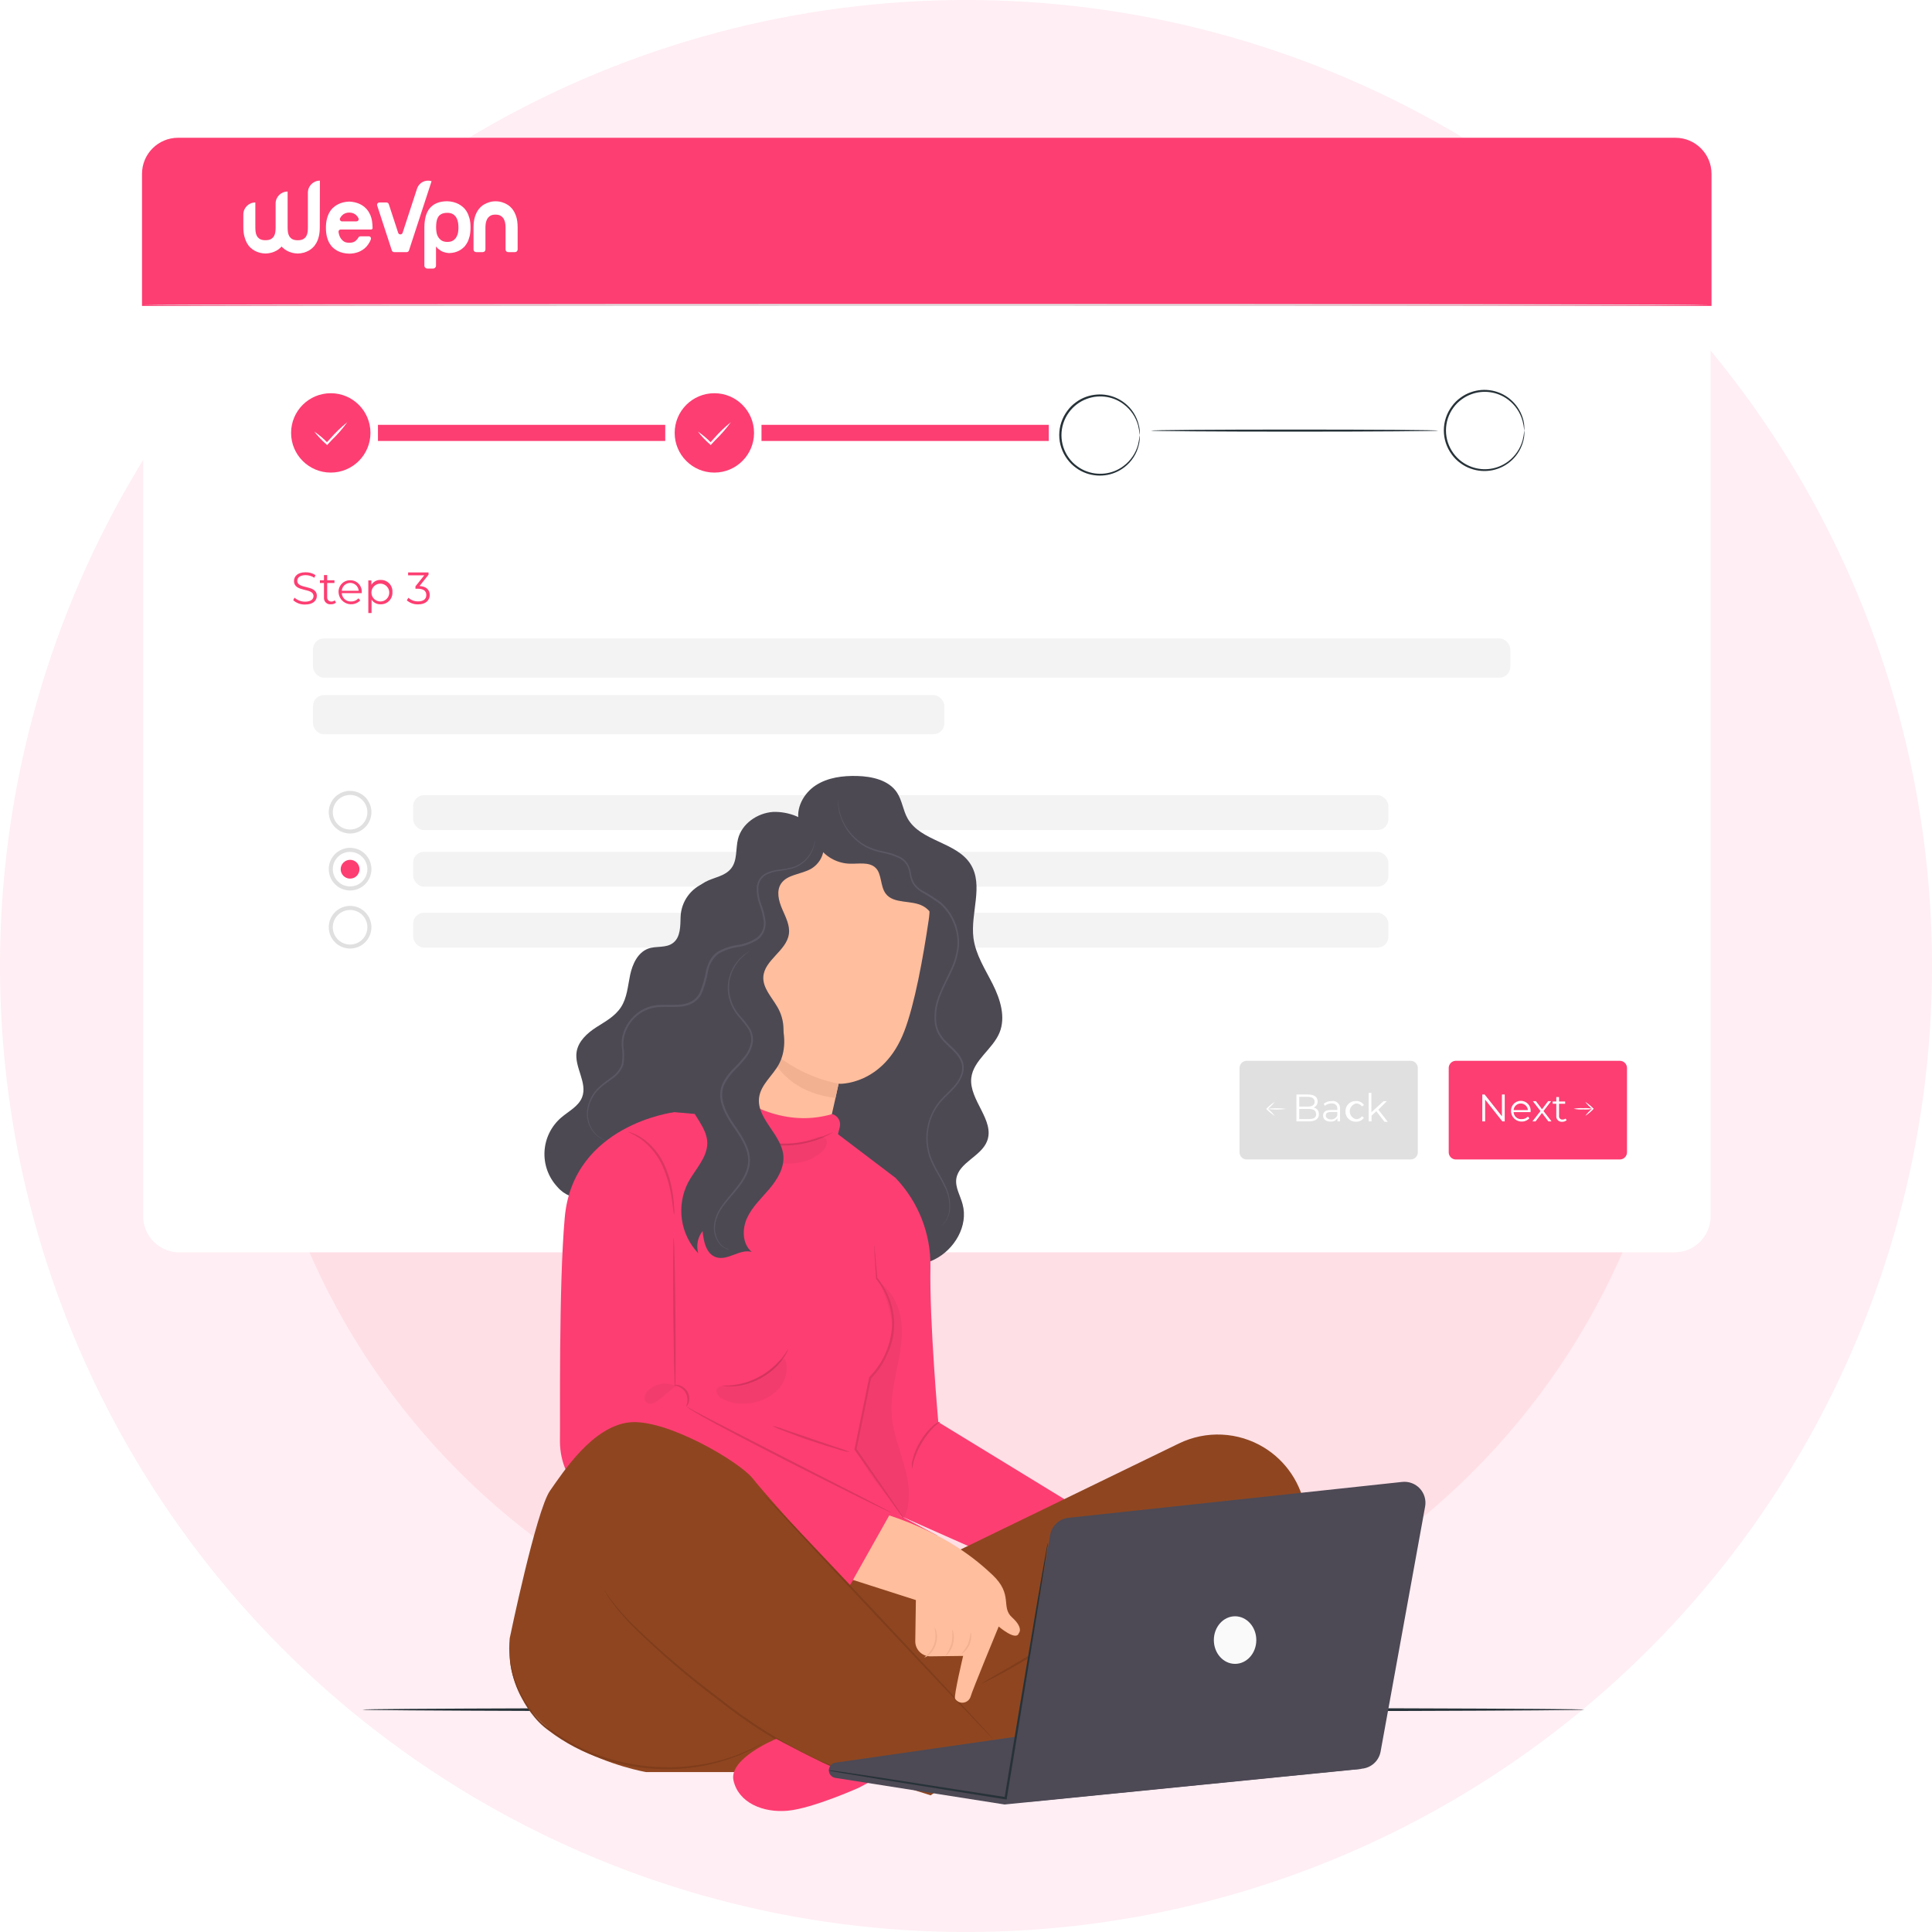 <svg width="535" height="535" viewBox="0 0 535 535" fill="none" xmlns="http://www.w3.org/2000/svg">
<circle cx="267.5" cy="267.5" r="267.5" fill="#FFEEF3"/>
<path d="M267.5 465.667C376.945 465.667 465.667 377.176 465.667 268.017C465.667 158.858 376.945 70.367 267.5 70.367C158.055 70.367 69.333 158.858 69.333 268.017C69.333 377.176 158.055 465.667 267.5 465.667Z" fill="#FFDFE6"/>
<path d="M438.762 473.419C438.762 473.712 362.972 473.946 269.578 473.946C176.183 473.946 100.377 473.712 100.377 473.419C100.377 473.126 176.119 472.911 269.578 472.911C363.036 472.911 438.762 473.145 438.762 473.419Z" fill="#263238"/>
<g filter="url(#filter0_d)">
<path d="M463.695 34.149H49.654C44.131 34.149 39.654 38.626 39.654 44.149V332.801C39.654 338.324 44.131 342.801 49.654 342.801H463.695C469.218 342.801 473.695 338.324 473.695 332.801V44.149C473.695 38.626 469.218 34.149 463.695 34.149Z" fill="white"/>
<path d="M463.946 34.149H49.323C43.8 34.149 39.323 38.626 39.323 44.149V80.716H473.946V44.149C473.946 38.626 469.469 34.149 463.946 34.149Z" fill="#FD3E72"/>
<path d="M102.701 59.554H94.349C93.969 59.554 93.682 59.888 93.751 60.255C93.762 60.336 93.774 60.416 93.785 60.496C93.843 60.818 93.935 61.128 94.061 61.439C94.257 61.91 94.568 62.323 94.993 62.691C95.407 63.059 95.994 63.231 96.742 63.231C97.49 63.231 98.065 63.047 98.49 62.691C98.824 62.404 99.077 62.082 99.273 61.737C99.376 61.553 99.583 61.439 99.79 61.439H102.125C102.551 61.439 102.839 61.864 102.701 62.254C102.597 62.553 102.471 62.84 102.321 63.093C102.056 63.564 101.769 63.978 101.447 64.322C101.125 64.667 100.791 64.954 100.423 65.184C100.055 65.414 99.71 65.598 99.365 65.747C98.525 66.069 97.651 66.241 96.719 66.241C95.499 66.218 94.418 65.965 93.475 65.483C93.072 65.264 92.681 64.989 92.29 64.656C91.899 64.322 91.554 63.897 91.255 63.392C90.956 62.886 90.714 62.277 90.53 61.565C90.346 60.853 90.254 60.037 90.254 59.083C90.254 58.141 90.346 57.314 90.53 56.602C90.714 55.889 90.956 55.281 91.255 54.764C91.554 54.246 91.899 53.821 92.29 53.477C92.681 53.132 93.072 52.856 93.475 52.638C94.407 52.133 95.476 51.868 96.684 51.822C96.707 51.822 96.73 51.822 96.753 51.822C97.743 51.868 98.663 52.075 99.526 52.443C99.894 52.603 100.262 52.822 100.63 53.086C100.998 53.35 101.343 53.672 101.665 54.063C101.987 54.453 102.263 54.913 102.505 55.453C102.747 55.993 102.931 56.613 103.034 57.314C103.069 57.59 103.103 57.865 103.126 58.153C103.149 58.44 103.172 58.75 103.172 59.083C103.184 59.06 103.253 59.554 102.701 59.554ZM98.72 57.291C99.157 57.291 99.468 56.831 99.273 56.441C99.273 56.441 99.273 56.429 99.261 56.429C99.123 56.142 98.939 55.878 98.697 55.637C98.456 55.407 98.18 55.212 97.858 55.074C97.536 54.936 97.144 54.867 96.719 54.867C96.282 54.867 95.902 54.936 95.58 55.074C95.258 55.212 94.97 55.395 94.74 55.637C94.499 55.878 94.315 56.131 94.165 56.429V56.441C93.969 56.843 94.28 57.303 94.717 57.303H98.72V57.291Z" fill="white"/>
<path d="M88.586 46.02C86.745 46.02 85.261 47.502 85.261 49.341V58.957C85.261 59.359 85.238 59.761 85.192 60.186C85.146 60.6 85.031 60.979 84.847 61.324C84.663 61.668 84.387 61.956 84.019 62.185C83.651 62.415 83.122 62.53 82.454 62.53C81.787 62.53 81.258 62.415 80.89 62.185C80.522 61.956 80.246 61.668 80.062 61.324C79.878 60.979 79.763 60.6 79.717 60.186C79.671 59.773 79.648 59.359 79.648 58.957V49.042C77.807 49.042 76.323 50.524 76.323 52.362V58.945C76.323 59.348 76.3 59.75 76.254 60.175C76.208 60.588 76.093 60.968 75.909 61.312C75.725 61.657 75.449 61.944 75.081 62.174C74.713 62.404 74.183 62.519 73.516 62.519C72.849 62.519 72.32 62.404 71.952 62.174C71.584 61.944 71.308 61.657 71.124 61.312C70.939 60.968 70.825 60.588 70.778 60.175C70.733 59.761 70.709 59.348 70.709 58.945V52.063C68.869 52.063 67.385 53.557 67.385 55.384V58.945C67.385 59.888 67.477 60.715 67.661 61.427C67.845 62.139 68.075 62.748 68.351 63.265C68.639 63.782 68.961 64.207 69.329 64.552C69.697 64.897 70.077 65.172 70.456 65.391C71.342 65.896 72.366 66.172 73.505 66.207C74.667 66.172 75.69 65.896 76.588 65.391C76.967 65.172 77.347 64.897 77.704 64.552C77.796 64.46 77.888 64.368 77.98 64.265C78.072 64.368 78.164 64.46 78.256 64.552C78.624 64.897 79.003 65.172 79.383 65.391C80.269 65.896 81.293 66.172 82.431 66.207C83.593 66.172 84.617 65.896 85.514 65.391C85.894 65.172 86.274 64.897 86.63 64.552C86.998 64.207 87.32 63.782 87.608 63.265C87.896 62.748 88.126 62.139 88.298 61.427C88.471 60.715 88.551 59.899 88.551 58.945L88.586 46.02Z" fill="white"/>
<path d="M113.249 65.368C113.157 65.632 112.916 65.816 112.628 65.816H110.879H109.131C108.855 65.816 108.602 65.632 108.51 65.368L104.449 52.925C104.311 52.5 104.622 52.075 105.07 52.075H107.037C107.313 52.075 107.566 52.259 107.659 52.523L110.258 60.462C110.454 61.059 111.294 61.059 111.489 60.462L112.985 55.889L115.492 48.215C116.045 46.549 117.839 45.63 119.507 46.181L113.249 65.368Z" fill="white"/>
<path d="M129.285 54.671C128.986 54.154 128.641 53.729 128.25 53.385C127.859 53.04 127.468 52.764 127.065 52.546C126.122 52.04 125.052 51.765 123.867 51.73C122.728 51.73 121.762 51.903 120.968 52.236C120.174 52.569 119.519 53.051 119.001 53.672C118.483 54.292 118.115 55.051 117.874 55.947C117.644 56.843 117.517 57.854 117.517 58.991V69.561C117.517 70.009 117.874 70.365 118.322 70.365H119.933C120.381 70.365 120.738 70.009 120.738 69.561V64.242C120.911 64.483 121.106 64.69 121.313 64.874C121.785 65.276 122.245 65.563 122.694 65.735C123.2 65.931 123.717 66.046 124.258 66.08C124.304 66.08 124.339 66.08 124.385 66.08C125.477 66.057 126.455 65.804 127.306 65.322C127.686 65.103 128.054 64.828 128.411 64.495C128.767 64.161 129.078 63.736 129.366 63.231C129.642 62.725 129.872 62.116 130.044 61.416C130.217 60.715 130.297 59.887 130.297 58.945C130.297 58.003 130.205 57.188 130.01 56.475C129.826 55.786 129.584 55.177 129.285 54.671ZM126.858 60.267C126.789 60.738 126.639 61.174 126.421 61.576C126.202 61.978 125.892 62.323 125.489 62.587C125.086 62.863 124.546 62.989 123.878 62.989C123.211 62.989 122.671 62.852 122.268 62.587C121.865 62.312 121.543 61.978 121.313 61.576C121.083 61.174 120.934 60.738 120.865 60.267C120.796 59.795 120.761 59.359 120.761 58.968C120.761 58.486 120.796 58.003 120.853 57.521C120.922 57.038 121.049 56.613 121.256 56.222C121.463 55.832 121.773 55.522 122.187 55.292C122.602 55.062 123.165 54.936 123.867 54.936C124.534 54.936 125.075 55.074 125.477 55.338C125.88 55.614 126.202 55.947 126.409 56.349C126.628 56.751 126.766 57.199 126.846 57.659C126.915 58.13 126.95 58.566 126.95 58.957C126.961 59.359 126.927 59.795 126.858 60.267Z" fill="white"/>
<path d="M142.928 55.912C142.652 55.085 142.295 54.407 141.858 53.867C141.421 53.327 140.949 52.914 140.443 52.626C139.937 52.339 139.454 52.121 139.005 51.995C138.557 51.857 138.154 51.788 137.821 51.765C137.487 51.742 137.291 51.742 137.234 51.742C137.165 51.742 136.958 51.753 136.636 51.765C136.314 51.788 135.922 51.857 135.474 51.995C135.025 52.132 134.542 52.339 134.036 52.626C133.53 52.914 133.058 53.327 132.621 53.867C132.184 54.407 131.827 55.096 131.551 55.912C131.275 56.739 131.126 57.751 131.126 58.957V65.092C131.126 65.494 131.448 65.816 131.85 65.816H133.702C134.105 65.816 134.427 65.494 134.427 65.092V58.968C134.427 58.566 134.462 58.164 134.531 57.751C134.6 57.337 134.738 56.958 134.933 56.613C135.129 56.268 135.416 55.981 135.773 55.763C136.13 55.533 136.613 55.43 137.211 55.43C137.809 55.43 138.292 55.545 138.649 55.763C139.005 55.993 139.293 56.268 139.489 56.613C139.684 56.958 139.822 57.337 139.891 57.751C139.96 58.164 139.995 58.578 139.995 58.968V65.092C139.995 65.494 140.317 65.816 140.719 65.816H142.617C143.02 65.816 143.342 65.494 143.342 65.092V58.968C143.342 57.751 143.204 56.739 142.928 55.912Z" fill="white"/>
<path d="M81.2 162.21L81.557 161.495C82.352 162.215 83.388 162.614 84.461 162.612C86.102 162.612 86.817 161.919 86.817 161.059C86.817 158.647 81.412 160.121 81.412 156.883C81.412 155.587 82.417 154.471 84.639 154.471C85.604 154.46 86.552 154.732 87.364 155.252L87.051 155.989C86.334 155.521 85.496 155.269 84.639 155.264C83.042 155.264 82.328 155.978 82.328 156.849C82.328 159.261 87.733 157.81 87.733 161.004C87.733 162.299 86.705 163.404 84.461 163.404C83.262 163.433 82.096 163.006 81.2 162.21Z" fill="#FD3E72"/>
<path d="M93.037 162.879C92.64 163.191 92.146 163.354 91.641 163.337C91.382 163.367 91.12 163.338 90.873 163.253C90.627 163.168 90.403 163.029 90.217 162.845C90.032 162.662 89.89 162.44 89.802 162.194C89.714 161.949 89.682 161.687 89.709 161.428V157.441H88.592V156.682H89.709V155.241H90.603V156.682H92.612V157.441H90.603V161.372C90.59 161.526 90.61 161.681 90.66 161.827C90.711 161.972 90.791 162.106 90.896 162.22C91.001 162.333 91.129 162.423 91.27 162.485C91.412 162.547 91.565 162.578 91.719 162.578C92.076 162.587 92.425 162.468 92.702 162.243L93.037 162.879Z" fill="#FD3E72"/>
<path d="M100.161 160.255H94.645C94.662 160.577 94.743 160.892 94.883 161.183C95.022 161.473 95.219 161.733 95.46 161.947C95.701 162.161 95.982 162.325 96.287 162.429C96.591 162.534 96.914 162.577 97.236 162.556C97.616 162.568 97.994 162.496 98.343 162.345C98.693 162.195 99.005 161.969 99.257 161.685L99.76 162.265C99.287 162.756 98.682 163.097 98.019 163.249C97.355 163.4 96.662 163.354 96.024 163.117C95.386 162.88 94.831 162.462 94.427 161.914C94.024 161.366 93.789 160.712 93.752 160.032C93.727 159.596 93.793 159.159 93.944 158.75C94.096 158.341 94.331 157.967 94.634 157.652C94.937 157.338 95.302 157.089 95.705 156.922C96.109 156.755 96.542 156.673 96.979 156.682C97.414 156.673 97.846 156.755 98.248 156.922C98.65 157.09 99.013 157.339 99.313 157.654C99.614 157.969 99.845 158.343 99.993 158.752C100.141 159.162 100.202 159.598 100.173 160.032C100.173 160.054 100.161 160.177 100.161 160.255ZM94.645 159.596H99.324C99.283 159.004 99.019 158.449 98.585 158.044C98.15 157.638 97.578 157.413 96.984 157.413C96.391 157.413 95.819 157.638 95.384 158.044C94.95 158.449 94.686 159.004 94.645 159.596Z" fill="#FD3E72"/>
<path d="M108.671 159.987C108.694 160.428 108.626 160.868 108.47 161.281C108.314 161.693 108.074 162.069 107.766 162.384C107.457 162.699 107.086 162.946 106.677 163.111C106.268 163.275 105.829 163.352 105.388 163.337C104.895 163.355 104.405 163.245 103.967 163.018C103.529 162.791 103.157 162.455 102.886 162.042V165.761H101.993V156.726H102.842V157.944C103.11 157.515 103.487 157.164 103.934 156.927C104.38 156.69 104.882 156.574 105.388 156.592C105.832 156.577 106.276 156.656 106.688 156.823C107.101 156.989 107.474 157.241 107.783 157.561C108.093 157.881 108.331 158.262 108.484 158.68C108.637 159.098 108.701 159.543 108.671 159.987ZM107.789 159.987C107.769 159.503 107.607 159.036 107.324 158.643C107.041 158.251 106.648 157.95 106.195 157.779C105.742 157.608 105.249 157.574 104.776 157.681C104.304 157.788 103.874 158.032 103.539 158.382C103.205 158.732 102.98 159.172 102.894 159.649C102.808 160.125 102.864 160.617 103.055 161.062C103.246 161.507 103.564 161.885 103.969 162.151C104.374 162.417 104.848 162.557 105.332 162.556C105.665 162.559 105.995 162.494 106.302 162.365C106.61 162.236 106.887 162.045 107.117 161.804C107.347 161.563 107.526 161.278 107.641 160.965C107.757 160.653 107.807 160.32 107.789 159.987Z" fill="#FD3E72"/>
<path d="M119 160.758C119 162.232 117.884 163.359 115.818 163.359C114.661 163.4 113.532 163.001 112.657 162.243L113.093 161.528C113.836 162.205 114.813 162.565 115.818 162.533C117.269 162.533 118.051 161.863 118.051 160.769C118.051 159.674 117.303 159.027 115.673 159.027H115.047V158.368L117.482 155.319H113.015V154.515H118.665V155.152L116.175 158.278C118.062 158.368 119 159.35 119 160.758Z" fill="#FD3E72"/>
<path d="M390.617 289.751H345.245C344.141 289.751 343.246 290.646 343.246 291.75V315.078C343.246 316.182 344.141 317.077 345.245 317.077H390.617C391.721 317.077 392.616 316.182 392.616 315.078V291.75C392.616 290.646 391.721 289.751 390.617 289.751Z" fill="#E0E0E0"/>
<path d="M365.223 304.548C365.223 305.809 364.285 306.535 362.42 306.535H359.003V299.087H362.252C363.916 299.087 364.876 299.79 364.876 301.008C364.891 301.37 364.79 301.728 364.59 302.031C364.39 302.333 364.099 302.565 363.76 302.694C364.188 302.77 364.574 303.001 364.844 303.342C365.114 303.684 365.248 304.113 365.223 304.548ZM359.784 299.735V302.437H362.163C363.347 302.437 364.039 301.979 364.039 301.086C364.039 300.192 363.347 299.735 362.163 299.735H359.784ZM364.43 304.481C364.43 303.509 363.726 303.085 362.42 303.085H359.784V305.888H362.42C363.726 305.888 364.486 305.519 364.486 304.481H364.43Z" fill="white"/>
<path d="M371.074 303.062V306.535H370.36V305.664C370.148 305.976 369.858 306.225 369.518 306.388C369.179 306.551 368.803 306.621 368.428 306.591C367.166 306.591 366.384 305.921 366.384 304.961C366.384 304.001 366.942 303.375 368.55 303.375H370.326V303.029C370.326 302.08 369.779 301.555 368.74 301.555C368.06 301.547 367.399 301.78 366.875 302.214L366.54 301.655C367.175 301.152 367.964 300.884 368.774 300.896C369.075 300.846 369.384 300.867 369.677 300.956C369.969 301.045 370.237 301.201 370.46 301.41C370.682 301.62 370.854 301.878 370.96 302.165C371.067 302.451 371.106 302.758 371.074 303.062ZM370.326 304.849V303.934H368.573C367.456 303.934 367.132 304.369 367.132 304.939C367.132 305.508 367.657 305.988 368.55 305.988C368.929 306.011 369.305 305.914 369.624 305.709C369.943 305.504 370.189 305.203 370.326 304.849Z" fill="white"/>
<path d="M372.582 303.732C372.57 303.353 372.638 302.976 372.779 302.623C372.921 302.271 373.133 301.952 373.404 301.686C373.674 301.42 373.996 301.212 374.351 301.076C374.705 300.94 375.084 300.879 375.463 300.896C375.901 300.861 376.342 300.946 376.735 301.143C377.129 301.34 377.461 301.64 377.696 302.013L377.138 302.392C376.957 302.129 376.713 301.916 376.428 301.771C376.143 301.627 375.827 301.556 375.507 301.566C375.014 301.678 374.573 301.955 374.258 302.351C373.942 302.746 373.77 303.238 373.77 303.744C373.77 304.25 373.942 304.741 374.258 305.136C374.573 305.532 375.014 305.809 375.507 305.921C375.826 305.935 376.143 305.868 376.428 305.725C376.714 305.582 376.958 305.369 377.138 305.106L377.696 305.497C377.457 305.865 377.124 306.162 376.731 306.358C376.338 306.555 375.901 306.643 375.463 306.614C375.08 306.629 374.699 306.566 374.342 306.426C373.985 306.287 373.661 306.075 373.39 305.805C373.12 305.534 372.908 305.21 372.769 304.853C372.63 304.497 372.566 304.115 372.582 303.732Z" fill="white"/>
<path d="M381.125 303.721L379.807 304.938V306.535H379.003V298.64H379.762V303.989L383.112 300.941H384.039L381.683 303.286L384.296 306.636H383.38L381.125 303.721Z" fill="white"/>
<path d="M352.995 301.108C352.405 301.877 351.731 302.578 350.985 303.196V302.94C351.735 303.549 352.413 304.242 353.006 305.005C352.195 304.494 351.445 303.891 350.772 303.208L350.638 303.074L350.772 302.951C351.437 302.25 352.183 301.632 352.995 301.108Z" fill="white"/>
<path d="M356.188 303.074C354.421 303.312 352.629 303.312 350.862 303.074C352.629 302.835 354.421 302.835 356.188 303.074Z" fill="white"/>
<path d="M448.54 289.751H403.168C402.064 289.751 401.169 290.646 401.169 291.75V315.078C401.169 316.182 402.064 317.077 403.168 317.077H448.54C449.644 317.077 450.539 316.182 450.539 315.078V291.75C450.539 290.646 449.644 289.751 448.54 289.751Z" fill="#FD3E72"/>
<path d="M416.68 299.087V306.535H416.033L411.253 300.494V306.535H410.472V299.087H411.119L415.91 305.128V299.087H416.68Z" fill="white"/>
<path d="M423.816 303.967H419.137C419.153 304.242 419.223 304.512 419.344 304.76C419.466 305.008 419.636 305.229 419.844 305.41C420.052 305.591 420.294 305.728 420.557 305.814C420.819 305.9 421.096 305.933 421.371 305.91C421.693 305.92 422.013 305.861 422.31 305.735C422.607 305.61 422.873 305.422 423.09 305.184L423.515 305.675C423.112 306.095 422.595 306.386 422.027 306.514C421.46 306.641 420.868 306.598 420.325 306.391C419.782 306.184 419.312 305.821 418.973 305.348C418.635 304.875 418.443 304.313 418.422 303.732C418.399 303.361 418.451 302.988 418.577 302.637C418.703 302.287 418.899 301.966 419.154 301.694C419.409 301.422 419.717 301.206 420.059 301.058C420.401 300.91 420.769 300.833 421.142 300.833C421.514 300.833 421.883 300.91 422.225 301.058C422.566 301.206 422.874 301.422 423.129 301.694C423.384 301.966 423.58 302.287 423.706 302.637C423.832 302.988 423.885 303.361 423.861 303.732C423.827 303.799 423.816 303.889 423.816 303.967ZM419.137 303.409H423.101C423.064 302.909 422.839 302.441 422.471 302.1C422.104 301.759 421.621 301.57 421.119 301.57C420.618 301.57 420.135 301.759 419.767 302.1C419.4 302.441 419.175 302.909 419.137 303.409Z" fill="white"/>
<path d="M428.774 306.535L426.999 304.19L425.212 306.535H424.352L426.586 303.665L424.475 300.941H425.324L427.01 303.174L428.685 300.941H429.511L427.412 303.665L429.645 306.535H428.774Z" fill="white"/>
<path d="M433.833 306.189C433.494 306.486 433.055 306.645 432.605 306.636C432.384 306.661 432.161 306.635 431.951 306.562C431.742 306.489 431.551 306.37 431.394 306.214C431.236 306.057 431.116 305.868 431.041 305.658C430.967 305.449 430.94 305.226 430.963 305.006V301.655H429.969V301.019H430.963V299.791H431.722V301.019H433.42V301.655H431.722V305.006C431.703 305.14 431.715 305.276 431.756 305.405C431.797 305.534 431.867 305.652 431.961 305.75C432.055 305.848 432.169 305.923 432.296 305.97C432.423 306.017 432.559 306.035 432.694 306.022C432.994 306.031 433.287 305.932 433.52 305.743L433.833 306.189Z" fill="white"/>
<path d="M438.97 305.005C439.56 304.237 440.234 303.536 440.98 302.917V303.174C440.23 302.565 439.551 301.872 438.959 301.108C439.771 301.622 440.521 302.229 441.192 302.917L441.337 303.04L441.192 303.174C440.527 303.87 439.781 304.485 438.97 305.005Z" fill="white"/>
<path d="M435.776 303.04C436.656 302.875 437.552 302.819 438.445 302.872C439.334 302.819 440.227 302.875 441.103 303.04C440.229 303.219 439.335 303.279 438.445 303.219C437.551 303.278 436.654 303.218 435.776 303.04Z" fill="white"/>
<path d="M91.596 126.866C97.665 126.866 102.585 121.946 102.585 115.877C102.585 109.809 97.665 104.889 91.596 104.889C85.528 104.889 80.608 109.809 80.608 115.877C80.608 121.946 85.528 126.866 91.596 126.866Z" fill="#FD3E72"/>
<path d="M315.619 116.514C315.525 115.62 315.375 114.732 315.172 113.856C314.534 111.488 313.118 109.403 311.152 107.938C309.82 106.924 308.266 106.242 306.618 105.95C304.728 105.606 302.781 105.776 300.979 106.441C298.987 107.167 297.257 108.469 296.009 110.182C294.66 112.016 293.933 114.232 293.933 116.508C293.933 118.784 294.66 121.001 296.009 122.834C296.63 123.693 297.384 124.447 298.243 125.068C299.067 125.694 299.982 126.191 300.956 126.542C302.76 127.199 304.707 127.365 306.596 127.022C308.244 126.73 309.798 126.048 311.129 125.034C313.096 123.569 314.512 121.484 315.15 119.116C315.351 118.243 315.501 117.36 315.596 116.469C315.667 117.377 315.588 118.29 315.362 119.172C314.795 121.636 313.39 123.827 311.386 125.369C310.006 126.435 308.396 127.166 306.685 127.502C304.706 127.874 302.664 127.716 300.766 127.044C299.745 126.682 298.785 126.166 297.919 125.515C296.999 124.856 296.192 124.052 295.529 123.136C294.095 121.209 293.321 118.871 293.321 116.469C293.321 114.067 294.095 111.729 295.529 109.803C296.189 108.88 296.996 108.073 297.919 107.413C298.785 106.761 299.745 106.245 300.766 105.883C302.664 105.211 304.706 105.053 306.685 105.425C308.396 105.762 310.006 106.492 311.386 107.558C313.39 109.101 314.795 111.291 315.362 113.756C315.601 114.654 315.688 115.587 315.619 116.514Z" fill="#263238"/>
<path d="M422.085 115.241C422.007 115.241 422.085 114.258 421.627 112.583C420.985 110.22 419.575 108.138 417.618 106.664C416.181 105.583 414.496 104.88 412.717 104.618C410.938 104.357 409.121 104.546 407.434 105.168C406.463 105.519 405.548 106.012 404.721 106.631C403.864 107.254 403.111 108.008 402.487 108.864C401.137 110.699 400.409 112.918 400.409 115.196C400.409 117.474 401.137 119.692 402.487 121.528C403.735 123.241 405.465 124.543 407.456 125.269C409.144 125.891 410.96 126.08 412.739 125.818C414.519 125.557 416.204 124.853 417.641 123.772C419.597 122.299 421.007 120.217 421.65 117.854C422.085 116.179 422.029 115.196 422.108 115.196C422.172 116.107 422.092 117.023 421.873 117.91C421.378 119.984 420.295 121.873 418.754 123.348C417.213 124.824 415.28 125.824 413.185 126.229C411.211 126.611 409.17 126.453 407.278 125.771C406.252 125.415 405.288 124.903 404.419 124.252C403.497 123.592 402.689 122.785 402.029 121.863C400.595 119.936 399.821 117.598 399.821 115.196C399.821 112.794 400.595 110.456 402.029 108.529C402.689 107.607 403.497 106.799 404.419 106.139C405.288 105.489 406.252 104.977 407.278 104.621C409.17 103.939 411.211 103.781 413.185 104.163C415.28 104.568 417.213 105.568 418.754 107.044C420.295 108.519 421.378 110.407 421.873 112.482C422.09 113.385 422.161 114.316 422.085 115.241Z" fill="#263238"/>
<path d="M96.175 112.907C94.9 114.673 93.468 116.321 91.898 117.831C91.507 118.256 91.116 118.658 90.781 119.037L90.58 119.25L90.379 119.049C89.149 117.981 88.027 116.796 87.029 115.509C88.374 116.422 89.621 117.474 90.748 118.647H90.357C90.714 118.256 91.094 117.843 91.474 117.429C92.903 115.785 94.477 114.272 96.175 112.907Z" fill="white"/>
<path d="M184.216 113.644H104.662V118.111H184.216V113.644Z" fill="#FD3E72"/>
<path d="M197.817 126.866C203.886 126.866 208.806 121.946 208.806 115.877C208.806 109.809 203.886 104.889 197.817 104.889C191.749 104.889 186.829 109.809 186.829 115.877C186.829 121.946 191.749 126.866 197.817 126.866Z" fill="#FD3E72"/>
<path d="M202.396 112.907C201.117 114.67 199.685 116.318 198.119 117.831C197.717 118.256 197.337 118.658 197.002 119.037L196.812 119.25L196.611 119.049C195.374 117.989 194.251 116.802 193.261 115.509C194.599 116.428 195.841 117.479 196.969 118.647H196.578L197.695 117.429C199.123 115.784 200.696 114.27 202.396 112.907Z" fill="white"/>
<path d="M290.426 113.644H210.872V118.111H290.426V113.644Z" fill="#FD3E72"/>
<path d="M398.288 115.241C398.288 115.397 380.477 115.531 358.511 115.531C336.546 115.531 318.701 115.397 318.701 115.241C318.701 115.084 336.568 114.95 358.478 114.95C380.387 114.95 398.288 115.084 398.288 115.241Z" fill="#263238"/>
<path d="M473.253 80.444C473.253 80.6 376.166 80.734 256.433 80.734C136.7 80.734 39.602 80.6 39.602 80.444C39.602 80.288 136.667 80.154 256.433 80.154C376.2 80.154 473.253 80.277 473.253 80.444Z" fill="#E0E0E0"/>
<path d="M417.842 178.122C417.842 178.279 343.782 178.413 252.447 178.413C161.111 178.413 87.018 178.279 87.018 178.122C87.018 177.966 161.067 177.832 252.447 177.832C343.827 177.832 417.842 177.966 417.842 178.122Z" fill="#263238"/>
<rect x="86.676" y="172.801" width="331.56" height="10.851" rx="3" fill="#F3F3F3"/>
<rect x="86.676" y="188.475" width="174.822" height="10.851" rx="3" fill="#F3F3F3"/>
<rect x="114.406" y="216.205" width="270.07" height="9.645" rx="3" fill="#F3F3F3"/>
<path d="M96.945 226.814C95.776 226.814 94.634 226.468 93.662 225.818C92.691 225.168 91.933 224.245 91.487 223.165C91.04 222.085 90.924 220.897 91.152 219.75C91.381 218.604 91.945 217.552 92.772 216.726C93.6 215.9 94.653 215.338 95.8 215.112C96.946 214.885 98.135 215.004 99.214 215.452C100.293 215.901 101.215 216.66 101.863 217.633C102.51 218.606 102.855 219.749 102.853 220.918C102.847 222.482 102.222 223.98 101.115 225.085C100.008 226.19 98.509 226.811 96.945 226.814ZM96.945 216.127C95.998 216.127 95.072 216.408 94.284 216.935C93.496 217.461 92.882 218.209 92.519 219.085C92.157 219.96 92.062 220.923 92.247 221.853C92.432 222.782 92.888 223.636 93.558 224.306C94.228 224.976 95.082 225.432 96.011 225.617C96.94 225.802 97.903 225.707 98.779 225.344C99.654 224.981 100.402 224.367 100.929 223.58C101.455 222.792 101.736 221.866 101.736 220.918C101.733 219.648 101.227 218.432 100.33 217.534C99.432 216.636 98.215 216.13 96.945 216.127Z" fill="#E0E0E0"/>
<path d="M329.265 236.701C329.265 236.701 329.086 236.701 328.718 236.701H327.087L320.811 236.757L297.729 236.846L221.547 237.002L145.388 236.913L122.306 236.824L116.041 236.768H114.399H113.852H114.399H116.041L122.306 236.712L145.388 236.623L221.547 236.533L297.684 236.623L320.767 236.712L327.043 236.768H328.673C329.086 236.679 329.265 236.701 329.265 236.701Z" fill="#263238"/>
<path d="M96.945 242.586C95.777 242.586 94.635 242.24 93.663 241.59C92.692 240.941 91.935 240.019 91.488 238.939C91.041 237.86 90.924 236.672 91.151 235.526C91.379 234.38 91.942 233.328 92.768 232.501C93.594 231.675 94.647 231.113 95.793 230.885C96.939 230.657 98.127 230.774 99.206 231.221C100.285 231.668 101.208 232.425 101.857 233.397C102.506 234.368 102.853 235.51 102.853 236.679C102.85 238.244 102.226 239.745 101.119 240.852C100.012 241.96 98.511 242.583 96.945 242.586ZM96.945 231.888C95.998 231.888 95.072 232.169 94.284 232.695C93.496 233.222 92.882 233.97 92.519 234.845C92.157 235.721 92.062 236.684 92.247 237.613C92.432 238.543 92.888 239.396 93.558 240.066C94.228 240.736 95.082 241.192 96.011 241.377C96.94 241.562 97.903 241.467 98.779 241.105C99.654 240.742 100.402 240.128 100.929 239.34C101.455 238.552 101.736 237.626 101.736 236.679C101.727 235.413 101.219 234.202 100.322 233.309C99.425 232.416 98.211 231.913 96.945 231.91V231.888Z" fill="#E0E0E0"/>
<rect x="114.406" y="231.879" width="270.07" height="9.645" rx="3" fill="#F3F3F3"/>
<path d="M96.945 239.303C98.382 239.303 99.547 238.138 99.547 236.701C99.547 235.264 98.382 234.099 96.945 234.099C95.508 234.099 94.343 235.264 94.343 236.701C94.343 238.138 95.508 239.303 96.945 239.303Z" fill="#FD3E72"/>
<path d="M96.945 258.667C95.777 258.667 94.635 258.32 93.663 257.671C92.692 257.022 91.935 256.1 91.488 255.02C91.041 253.941 90.924 252.753 91.151 251.607C91.379 250.461 91.942 249.408 92.768 248.582C93.594 247.756 94.647 247.194 95.793 246.966C96.939 246.738 98.127 246.855 99.206 247.302C100.285 247.749 101.208 248.506 101.857 249.477C102.506 250.449 102.853 251.591 102.853 252.759C102.85 254.325 102.226 255.826 101.119 256.933C100.012 258.041 98.511 258.664 96.945 258.667ZM96.945 247.98C95.997 247.98 95.071 248.261 94.283 248.788C93.495 249.315 92.881 250.064 92.518 250.94C92.156 251.816 92.062 252.78 92.248 253.709C92.433 254.639 92.891 255.493 93.562 256.162C94.233 256.832 95.088 257.287 96.018 257.471C96.948 257.654 97.911 257.558 98.787 257.193C99.662 256.829 100.409 256.213 100.934 255.424C101.459 254.635 101.738 253.707 101.736 252.759C101.733 251.491 101.227 250.275 100.329 249.379C99.431 248.483 98.214 247.98 96.945 247.98Z" fill="#E0E0E0"/>
<rect x="114.406" y="248.758" width="270.07" height="9.645" rx="3" fill="#F3F3F3"/>
</g>
<path d="M195.171 244.488C193.264 245.223 191.614 246.499 190.423 248.16C189.233 249.821 188.554 251.793 188.471 253.835C188.392 256.415 188.471 259.419 186.472 261.038C184.473 262.657 181.737 261.853 179.459 262.702C176.555 263.818 175.115 267.023 174.478 270.05C173.842 273.076 173.652 276.314 171.954 278.905C170.257 281.496 167.577 282.881 165.087 284.489C162.596 286.097 160.129 288.341 159.671 291.289C159.012 295.511 162.731 299.821 161.201 303.819C160.218 306.387 157.448 307.705 155.371 309.503C154.018 310.673 152.915 312.104 152.126 313.71C151.338 315.316 150.881 317.064 150.783 318.85C150.686 320.636 150.948 322.424 151.556 324.107C152.164 325.789 153.105 327.332 154.322 328.643C155.249 329.741 156.425 330.602 157.751 331.155C159.077 331.709 160.516 331.938 161.949 331.826C164.718 331.435 166.918 329.414 168.995 327.56C176.622 320.776 185.135 315.058 194.3 310.564C196.667 309.447 199.258 308.163 200.486 305.818C201.031 304.593 201.374 303.288 201.503 301.954C204.063 284.37 206.628 266.785 209.197 249.201" fill="#4C4953"/>
<path d="M221.279 227.771C220.241 223.896 222.508 219.686 225.869 217.486C229.23 215.286 233.407 214.773 237.416 214.884C241.425 214.996 246.115 216.001 248.393 219.474C249.811 221.629 250.057 224.388 251.33 226.643C254.914 233.009 264.875 233.12 268.762 239.307C272.458 245.181 268.683 252.875 269.566 259.754C270.158 264.366 272.826 268.397 274.915 272.562C277.003 276.728 278.544 281.652 276.78 285.963C274.881 290.564 269.543 293.545 268.963 298.492C268.304 304.623 275.574 310.24 273.34 315.991C271.687 320.257 265.523 321.876 264.82 326.399C264.462 328.822 265.936 331.1 266.551 333.456C268.203 339.442 264.317 346.019 258.734 348.789C253.15 351.558 246.45 351.122 240.587 349.101C235.898 347.476 231.582 344.927 227.896 341.604C224.209 338.281 221.227 334.252 219.126 329.756C217.024 325.259 215.847 320.387 215.662 315.428C215.478 310.468 216.29 305.522 218.052 300.882" fill="#4C4953"/>
<path d="M193.518 245.84C191.396 246.431 190.246 248.832 190.246 251.032C190.436 253.223 190.916 255.379 191.675 257.442C192.256 259.564 192.535 261.909 191.486 263.863C189.364 267.727 183.412 267.526 180.542 270.876C176.89 275.131 180.296 282.166 177.661 287.113C175.26 291.58 168.549 293.032 167.22 297.967C166.371 301.105 168.158 304.522 167.22 307.649C166.226 311.2 162.284 312.998 160.207 316.047C159.24 317.638 158.677 319.442 158.566 321.3C158.456 323.159 158.8 325.016 159.57 326.711C160.975 329.723 163.081 332.353 165.712 334.383C166.025 334.651 166.349 334.908 166.672 335.165L205.132 326.231L212.837 255.097L193.518 245.84Z" fill="#4C4953"/>
<path d="M214.613 232.674C213.221 232.518 211.823 232.891 210.693 233.718C209.564 234.546 208.787 235.767 208.515 237.14L195.863 311.881C194.121 320.659 205.835 328.319 215.238 330.117C224.741 331.937 226.037 327.37 227.946 319.084C231.14 305.226 232.245 300.011 232.234 300.1C232.223 300.19 244.607 300.67 250.403 285.583C253.295 278.09 255.607 265.292 257.17 254.773C258.577 245.292 254.825 232.439 245.3 231.501L214.613 232.674Z" fill="#FFBE9D"/>
<path d="M232.201 300.089C224.836 298.63 218.024 295.15 212.524 290.039C212.524 290.039 215.439 302.166 231.352 304.031L232.201 300.089Z" fill="#F2B190"/>
<path d="M225.925 229.803C224.422 228.174 222.586 226.887 220.542 226.029C218.497 225.172 216.292 224.764 214.077 224.834C209.666 225.136 205.411 228.128 204.361 232.338C203.68 235.074 204.227 238.246 202.474 240.468C200.721 242.69 197.728 242.925 195.338 244.198C193.482 245.225 192.022 246.844 191.192 248.797C190.363 250.75 190.21 252.924 190.76 254.974C191.787 258.458 194.869 261.518 194.411 265.114C193.976 268.464 190.581 270.697 189.196 273.802C187.666 277.241 188.861 281.384 191.195 284.388C193.529 287.392 196.857 289.48 200.129 291.513C202.664 293.098 205.4 294.74 208.393 294.706C210.161 294.621 211.865 294.011 213.286 292.955C214.708 291.9 215.784 290.445 216.377 288.777C216.913 287.104 217.082 285.335 216.872 283.591C216.662 281.846 216.078 280.168 215.16 278.67C213.63 276.046 211.229 273.567 211.374 270.552C211.609 265.862 217.806 263.305 218.454 258.648C218.8 256.258 217.549 253.947 216.589 251.702C215.629 249.457 214.936 246.755 216.265 244.723C217.985 242.087 221.938 242.154 224.674 240.535C225.814 239.849 226.74 238.858 227.348 237.675C227.956 236.491 228.221 235.161 228.114 233.835C227.966 232.507 227.46 231.244 226.65 230.181C225.839 229.119 224.755 228.297 223.513 227.805" fill="#4C4953"/>
<path d="M225.009 225.929C224.663 227.494 224.667 229.115 225.02 230.679C225.373 232.242 226.066 233.708 227.05 234.973C228.035 236.238 229.286 237.27 230.714 237.996C232.143 238.722 233.714 239.124 235.316 239.173C237.784 239.251 240.654 238.603 242.441 240.29C244.228 241.976 243.703 245.371 245.266 247.459C247.5 250.429 252.346 249.134 255.618 250.921C258.131 252.305 259.258 255.231 260.587 257.788C261.916 260.346 264.138 262.97 267.008 262.758C267.452 260.313 267.613 257.825 267.489 255.343C267.345 252.851 266.347 250.485 264.663 248.643C263.714 247.671 262.508 246.956 261.659 245.895C259.806 243.662 259.973 240.312 259.136 237.542C258.577 235.727 257.594 234.071 256.267 232.712C254.941 231.352 253.31 230.328 251.508 229.726C248.516 228.743 245.154 228.988 242.329 227.593C240.241 226.554 238.622 224.7 236.478 223.796C232.301 222.031 227.544 224.287 223.747 226.722" fill="#4C4953"/>
<path d="M168.001 315.846C167.584 315.776 167.178 315.648 166.795 315.466C165.695 314.941 164.749 314.141 164.048 313.143C162.898 311.568 162.366 309.625 162.552 307.683C162.82 305.117 164.01 302.736 165.902 300.983C166.94 300.011 168.135 299.207 169.375 298.28C170.651 297.407 171.623 296.158 172.155 294.707C172.441 293.063 172.441 291.381 172.155 289.737C172.045 287.887 172.431 286.04 173.272 284.388C174.154 282.651 175.465 281.167 177.08 280.078C178.771 278.944 180.751 278.32 182.786 278.28C184.819 278.179 186.862 278.392 188.884 278.124C189.88 278.003 190.842 277.68 191.709 277.174C192.572 276.626 193.27 275.854 193.73 274.941C194.542 273.024 195.126 271.019 195.472 268.967C195.703 267.94 196.06 266.947 196.533 266.007C197.027 265.064 197.735 264.25 198.599 263.629C200.338 262.609 202.263 261.945 204.261 261.675C206.1 261.418 207.863 260.771 209.431 259.776C210.143 259.279 210.71 258.6 211.073 257.811C211.41 257.03 211.559 256.181 211.508 255.332C211.319 253.663 210.914 252.026 210.302 250.463C209.733 248.948 209.478 247.333 209.554 245.717C209.616 244.929 209.856 244.165 210.257 243.483C210.661 242.848 211.208 242.317 211.854 241.931C213.06 241.309 214.377 240.929 215.729 240.814C216.902 240.688 218.065 240.491 219.213 240.223C221.031 239.727 222.636 238.648 223.781 237.152C224.514 236.216 225.056 235.146 225.378 234.003C225.59 233.21 225.612 232.774 225.646 232.774C225.644 233.196 225.592 233.616 225.489 234.025C225.217 235.212 224.695 236.327 223.959 237.297C222.807 238.861 221.17 239.999 219.303 240.535C218.145 240.824 216.97 241.041 215.785 241.183C214.485 241.311 213.222 241.691 212.067 242.3C211.468 242.661 210.967 243.163 210.606 243.763C210.246 244.362 210.038 245.041 210.001 245.739C209.947 247.297 210.205 248.85 210.76 250.306C211.401 251.902 211.821 253.578 212.011 255.287C212.075 256.219 211.918 257.152 211.553 258.012C211.161 258.905 210.536 259.676 209.744 260.245C208.116 261.289 206.285 261.974 204.372 262.255C202.449 262.512 200.597 263.15 198.923 264.131C197.375 265.39 196.346 267.175 196.031 269.145C195.681 271.245 195.081 273.296 194.244 275.254C193.732 276.248 192.96 277.086 192.01 277.677C191.073 278.228 190.031 278.578 188.951 278.704C186.829 278.983 184.774 278.76 182.798 278.861C180.905 278.912 179.063 279.478 177.467 280.497C175.872 281.516 174.584 282.95 173.741 284.645C172.921 286.204 172.536 287.955 172.624 289.715C172.921 291.418 172.921 293.16 172.624 294.863C172.047 296.404 171.005 297.727 169.643 298.649C168.426 299.587 167.197 300.368 166.181 301.295C164.328 302.962 163.138 305.242 162.831 307.716C162.627 309.589 163.107 311.473 164.182 313.021C164.85 314.024 165.76 314.842 166.829 315.399C167.577 315.723 168.012 315.812 168.001 315.846Z" fill="#5B5763"/>
<path d="M260.632 339.509C260.978 339.176 261.302 338.821 261.604 338.448C262.406 337.316 262.853 335.971 262.888 334.584C262.963 332.393 262.45 330.223 261.403 328.297C260.286 325.985 258.544 323.596 257.382 320.48C256.196 317.059 256.196 313.337 257.382 309.916C258.026 308.014 259.027 306.251 260.331 304.723C261.682 303.16 263.323 301.853 264.63 300.19C265.936 298.526 266.863 296.393 266.216 294.316C265.568 292.239 263.692 290.776 262.039 289.145C261.153 288.329 260.4 287.379 259.806 286.331C259.233 285.235 258.887 284.035 258.789 282.802C258.636 280.311 259.052 277.817 260.007 275.51C260.911 273.165 262.106 271.043 263.1 268.81C264.149 266.709 264.825 264.442 265.099 262.11C265.252 259.907 264.897 257.699 264.063 255.654C263.229 253.61 261.936 251.784 260.286 250.317C258.619 249.082 256.869 247.963 255.049 246.967C254.158 246.418 253.396 245.683 252.815 244.812C252.321 243.941 252.002 242.981 251.877 241.987C251.767 241.085 251.474 240.215 251.017 239.43C250.541 238.701 249.888 238.106 249.119 237.699C247.602 236.98 246 236.458 244.35 236.146C242.801 235.851 241.299 235.347 239.884 234.65C238.653 233.994 237.525 233.163 236.534 232.182C234.926 230.612 233.686 228.705 232.904 226.599C232.407 225.289 232.117 223.91 232.044 222.511C232.008 222.025 232.008 221.536 232.044 221.049C232.06 222.92 232.412 224.773 233.083 226.52C233.89 228.558 235.132 230.395 236.723 231.903C237.697 232.852 238.807 233.651 240.018 234.27C241.393 234.938 242.849 235.422 244.35 235.711C246.043 236.007 247.688 236.53 249.242 237.263C250.084 237.694 250.8 238.337 251.319 239.128C251.809 239.966 252.131 240.892 252.268 241.853C252.381 242.785 252.682 243.685 253.15 244.499C253.686 245.307 254.391 245.989 255.216 246.498C257.062 247.487 258.835 248.606 260.52 249.848C262.248 251.37 263.601 253.27 264.473 255.401C265.345 257.532 265.712 259.836 265.546 262.132C265.279 264.531 264.591 266.863 263.513 269.022C262.508 271.256 261.28 273.366 260.442 275.644C259.522 277.87 259.114 280.275 259.247 282.68C259.336 283.85 259.663 284.99 260.208 286.03C260.774 287.029 261.494 287.934 262.341 288.71C263.167 289.514 264.049 290.284 264.831 291.144C265.659 291.987 266.285 293.006 266.662 294.126C266.976 295.256 266.941 296.455 266.562 297.565C266.203 298.628 265.659 299.619 264.954 300.491C263.602 302.211 261.939 303.517 260.632 305.025C259.361 306.497 258.383 308.199 257.751 310.039C256.596 313.362 256.596 316.978 257.751 320.301C258.868 323.316 260.587 325.74 261.682 328.118C262.724 330.104 263.211 332.334 263.089 334.573C263.031 335.991 262.536 337.356 261.671 338.481C261.386 338.881 261.035 339.229 260.632 339.509Z" fill="#5B5763"/>
<path d="M248.036 326.242C254.34 332.852 257.793 341.676 257.65 350.81C257.36 366.086 259.828 393.792 259.828 393.792L302.095 419.632L290.169 437.902L243.602 417.243L233.831 397.242L248.036 326.242Z" fill="#FD3E72"/>
<path d="M260.956 430.922C260.956 430.922 262.53 427.896 258.097 425.584H250.917L236.902 401.385L248.069 326.242L228.951 311.725L186.639 307.962L171.843 384.009L190.749 418.571L228.248 433.971L260.956 430.922Z" fill="#FD3E72"/>
<path d="M194.11 308.509L194.959 301.34C194.99 301.013 195.093 300.696 195.26 300.414C195.428 300.131 195.656 299.889 195.928 299.704C196.2 299.52 196.509 299.397 196.834 299.346C197.159 299.295 197.491 299.316 197.806 299.408C208.292 307.627 219.024 311.792 230.459 308.509C231.203 308.716 231.838 309.205 232.228 309.872C232.617 310.539 232.732 311.332 232.547 312.082L228.08 330.039L216.5 333.512L201.212 330.519L194.065 317.32L194.11 308.509Z" fill="#FD3E72"/>
<path d="M230.76 313.456C230.333 313.791 229.863 314.069 229.364 314.282C228.079 314.951 226.738 315.504 225.355 315.935C220.769 317.397 215.876 317.609 211.18 316.549C206.485 315.489 202.157 313.195 198.644 309.905C197.585 308.923 196.613 307.85 195.74 306.7C195.401 306.291 195.109 305.845 194.869 305.371C196.14 306.856 197.494 308.269 198.923 309.603C202.445 312.747 206.709 314.942 211.315 315.979C215.92 317.017 220.714 316.863 225.244 315.533C227.121 314.949 228.963 314.256 230.76 313.456Z" fill="#DC3663"/>
<g opacity="0.2">
<path opacity="0.2" d="M196.153 306.767C195.883 307.459 195.79 308.207 195.881 308.944C195.973 309.681 196.247 310.384 196.678 310.988C197.566 312.173 198.65 313.196 199.883 314.014C203.993 317.074 208.259 320.1 213.172 321.507C218.086 322.915 223.848 322.378 227.622 318.928C228.739 317.934 229.554 316.058 228.426 315.109C227.578 314.394 226.293 314.83 225.266 315.232C220.206 317.166 214.643 317.348 209.468 315.746C204.293 314.145 199.805 310.853 196.723 306.398" fill="black"/>
</g>
<path d="M190.28 388.119L259.515 425.194L234.568 440.269L186.929 426.31C161.703 419.61 154.813 409.158 155.059 398.393C155.159 394.451 154.69 355.958 156.388 337.141C158.699 311.457 186.628 307.995 186.628 307.995L186.159 329.916L186.472 356.717L187.421 381.285C189.945 380.023 190.57 384.758 190.57 384.758L190.28 388.119Z" fill="#FD3E72"/>
<path d="M186.929 384.277C186.773 384.277 186.55 374.975 186.449 363.507C186.349 352.038 186.393 342.725 186.55 342.714C186.706 342.702 186.929 352.016 187.03 363.496C187.13 374.975 187.108 384.277 186.929 384.277Z" fill="#DC3663"/>
<path d="M190.067 389.381C189.989 389.381 190.213 388.923 190.313 388.264C190.459 387.358 190.294 386.429 189.844 385.629C189.369 384.844 188.64 384.245 187.778 383.931C187.119 383.674 186.661 383.663 186.661 383.563C186.661 383.462 187.131 383.362 187.912 383.563C188.421 383.683 188.899 383.905 189.319 384.216C189.739 384.527 190.091 384.92 190.354 385.371C190.618 385.822 190.786 386.322 190.85 386.841C190.914 387.359 190.872 387.885 190.726 388.387C190.481 389.102 190.123 389.426 190.067 389.381Z" fill="#DC3663"/>
<path d="M190.067 389.381C190.067 389.381 190.067 389.381 190.19 389.493L190.592 389.749C190.961 389.973 191.508 390.274 192.223 390.665C193.641 391.436 195.718 392.53 198.286 393.859L218.387 404.188L238.555 414.496L244.641 417.667L246.282 418.549C246.483 418.639 246.671 418.756 246.841 418.895C246.631 418.836 246.429 418.753 246.238 418.65L244.54 417.868L238.365 414.864C233.217 412.307 226.014 408.733 218.197 404.736C210.38 400.738 203.222 397.019 198.097 394.25C192.971 391.48 189.889 389.604 190.067 389.381Z" fill="#DC3663"/>
<path d="M235.316 402.134C234.218 401.978 233.137 401.717 232.089 401.352C230.113 400.782 227.399 399.945 224.428 398.94C221.458 397.935 218.845 396.93 216.891 396.17C215.84 395.812 214.823 395.36 213.853 394.819C214.955 395.056 216.034 395.385 217.081 395.802L224.663 398.393L232.257 400.972C233.309 401.269 234.333 401.657 235.316 402.134Z" fill="#DC3663"/>
<path d="M218.264 373.635C218.264 373.635 218.186 373.948 217.929 374.451C217.573 375.175 217.146 375.863 216.656 376.505C215.942 377.466 215.134 378.352 214.244 379.152C213.135 380.114 211.93 380.959 210.648 381.676C209.351 382.365 207.985 382.915 206.572 383.317C205.415 383.63 204.229 383.824 203.032 383.898C202.23 383.975 201.422 383.975 200.62 383.898C200.062 383.831 199.749 383.775 199.76 383.73C199.772 383.686 201.011 383.73 202.999 383.529C204.159 383.396 205.306 383.164 206.427 382.837C207.789 382.413 209.109 381.864 210.369 381.195C211.62 380.507 212.798 379.695 213.887 378.772C214.775 378.017 215.593 377.184 216.332 376.282C217.594 374.696 218.197 373.591 218.264 373.635Z" fill="#DC3663"/>
<path d="M186.661 336.393C186.572 336.393 186.427 334.841 186.058 332.339C185.648 329.091 184.775 325.917 183.468 322.914C182.131 319.93 180.046 317.341 177.415 315.399C176.286 314.65 175.098 313.993 173.864 313.434C174.249 313.454 174.628 313.545 174.981 313.702C175.937 314.04 176.848 314.494 177.694 315.053C180.471 316.957 182.667 319.593 184.037 322.669C185.376 325.723 186.213 328.974 186.516 332.295C186.65 333.557 186.717 334.584 186.74 335.288C186.772 335.658 186.745 336.031 186.661 336.393Z" fill="#DC3663"/>
<path d="M260.431 393.691C259.817 394.13 259.227 394.604 258.667 395.109C257.379 396.417 256.254 397.876 255.317 399.453C254.363 401.008 253.612 402.678 253.083 404.423C252.703 405.763 252.692 406.656 252.592 406.656C252.437 405.885 252.471 405.088 252.692 404.333C253.111 402.505 253.828 400.758 254.814 399.163C255.758 397.541 256.949 396.075 258.343 394.819C258.901 394.23 259.633 393.835 260.431 393.691Z" fill="#DC3663"/>
<g opacity="0.2">
<path opacity="0.2" d="M250.124 420.872C252.424 416.461 251.855 411.112 250.559 406.355C249.264 401.597 247.299 396.874 246.919 391.916C246.595 387.616 247.5 383.328 248.359 379.107C249.219 374.886 250.057 370.586 249.61 366.298C249.163 362.01 247.243 357.666 243.647 355.299C245.227 358.804 246.353 362.497 246.997 366.287C247.62 370.116 246.748 374.037 244.563 377.242C243.368 378.805 241.76 380.09 240.978 381.899C239.951 384.3 240.107 387.024 239.348 389.425C238.51 392.072 236.991 400.939 236.991 400.939C236.891 401.43 239.616 406.444 242.307 410.017C244.998 413.591 248.27 416.818 250.224 420.849" fill="black"/>
</g>
<path d="M250.291 420.57C250.291 420.57 250.191 420.47 250.012 420.247L249.253 419.23L246.45 415.344C244.038 411.927 240.677 407.17 236.679 401.531L236.623 401.441V401.33L240.263 383.518C240.409 382.837 240.543 382.167 240.677 381.508V381.43V381.363C244.711 377.323 247 371.862 247.053 366.153C246.899 361.764 245.333 357.542 242.586 354.115V354.059C242.407 351.212 242.262 348.934 242.162 347.303C242.162 346.555 242.095 345.963 242.072 345.505C242.05 345.298 242.05 345.088 242.072 344.88C242.133 345.079 242.167 345.286 242.173 345.494C242.173 345.952 242.273 346.544 242.352 347.281C242.497 348.911 242.698 351.19 242.943 353.981V353.881C245.801 357.354 247.441 361.67 247.611 366.165C247.675 368.942 247.15 371.701 246.07 374.261C244.929 377.073 243.253 379.636 241.134 381.81L241.213 381.664C241.079 382.312 240.945 382.993 240.799 383.674C239.504 390.051 238.298 396.103 237.181 401.385V401.184L246.774 415.121C247.89 416.785 248.806 418.114 249.454 419.085L250.146 420.146C250.236 420.436 250.314 420.57 250.291 420.57Z" fill="#DC3663"/>
<g opacity="0.2">
<path opacity="0.2" d="M200.095 384.087C199.414 383.54 198.331 384.389 198.376 385.26C198.449 385.692 198.626 386.1 198.89 386.45C199.154 386.8 199.499 387.081 199.894 387.27C202.006 388.451 204.437 388.935 206.84 388.655C209.847 388.488 212.709 387.307 214.959 385.305C216.064 384.3 216.897 383.031 217.377 381.617C217.858 380.203 217.971 378.69 217.706 377.22C217.668 376.979 217.568 376.752 217.416 376.561C216.846 375.98 215.908 376.628 215.35 377.22C211.47 381.293 206.181 383.729 200.564 384.032" fill="black"/>
</g>
<g opacity="0.2">
<path opacity="0.2" d="M186.617 383.596C185.324 383.07 183.897 382.974 182.545 383.322C181.194 383.67 179.99 384.443 179.113 385.528C178.795 385.847 178.582 386.255 178.5 386.697C178.419 387.139 178.472 387.596 178.655 388.007C178.875 388.306 179.181 388.53 179.532 388.65C179.884 388.77 180.263 388.779 180.62 388.677C181.334 388.448 181.989 388.067 182.541 387.561C183.825 386.567 185.087 385.539 186.304 384.479C186.496 384.348 186.646 384.166 186.74 383.954C186.784 383.849 186.788 383.732 186.751 383.625C186.714 383.517 186.638 383.428 186.539 383.373" fill="black"/>
</g>
<path d="M252.581 435.59L326.451 399.721C330.156 397.916 334.257 397.072 338.375 397.267C342.492 397.462 346.495 398.69 350.013 400.838C353.047 402.692 355.642 405.182 357.619 408.136C359.597 411.09 360.91 414.439 361.467 417.95C362.025 421.461 361.813 425.051 360.848 428.473C359.883 431.894 358.186 435.066 355.876 437.768L323.871 475.222L242.162 486.523L234.512 440.247L243.602 426.176L252.581 435.59Z" fill="#8F4620"/>
<path d="M297.204 450.911C296.937 451.199 296.633 451.451 296.3 451.659C295.697 452.106 294.803 452.776 293.698 453.502C291.464 455.021 288.371 457.042 284.853 459.164C281.336 461.285 278.097 463.083 275.719 464.334C274.524 464.959 273.552 465.451 272.871 465.774C272.52 465.972 272.145 466.122 271.754 466.221C272.046 465.961 272.373 465.743 272.726 465.573L275.473 463.965C277.796 462.625 281.001 460.772 284.507 458.661C288.014 456.55 291.152 454.585 293.441 453.156L296.143 451.469C296.47 451.237 296.827 451.049 297.204 450.911Z" fill="#803D1B"/>
<path d="M141.145 453.67C141.145 453.67 148.481 418.248 152.312 412.798C156.142 407.349 164.048 395.143 174.11 393.892C184.171 392.642 204.73 404.702 208.471 409.437C217.94 421.442 277.706 484.703 276.969 483.877L257.706 497.154L237.349 490.722H178.945C178.945 490.722 138.487 483.877 141.145 453.67Z" fill="#8F4620"/>
<path d="M237.349 490.722C237.05 490.731 236.751 490.712 236.455 490.666C235.602 490.593 234.755 490.459 233.92 490.264C230.845 489.519 227.852 488.468 224.987 487.126C215.615 482.666 206.797 477.127 198.711 470.621C190.401 464.414 182.535 457.634 175.171 450.331C172.948 448.106 170.906 445.709 169.062 443.161C168.558 442.466 168.099 441.739 167.689 440.984C167.527 440.737 167.388 440.475 167.275 440.202C167.475 440.423 167.647 440.667 167.789 440.928C168.135 441.408 168.537 442.168 169.241 443.027C171.147 445.512 173.226 447.859 175.461 450.051C182.895 457.246 190.78 463.96 199.068 470.152C207.139 476.619 215.903 482.17 225.199 486.702C228.014 488.081 230.948 489.202 233.965 490.052C235.082 490.298 235.886 490.487 236.467 490.554C236.765 490.583 237.06 490.639 237.349 490.722Z" fill="#803D1B"/>
<path d="M211.173 482.804C210.931 482.975 210.678 483.128 210.414 483.262L208.18 484.491C207.209 485.015 205.947 485.507 204.518 486.155C203.803 486.49 202.988 486.702 202.15 487.014C201.272 487.346 200.377 487.633 199.47 487.874C195.026 489.148 190.435 489.835 185.813 489.918C180.126 490.038 174.453 489.304 168.984 487.74C163.513 486.173 158.337 483.717 153.663 480.47C152.613 479.678 151.552 478.974 150.603 478.17C149.683 477.384 148.831 476.521 148.057 475.591C146.667 473.928 145.461 472.119 144.461 470.197C142.965 467.442 141.938 464.456 141.424 461.364C141.282 460.526 141.207 459.678 141.2 458.829C141.176 458.535 141.176 458.24 141.2 457.947C141.267 457.947 141.2 459.164 141.625 461.297C142.215 464.339 143.286 467.268 144.796 469.973C145.813 471.848 147.017 473.614 148.392 475.244C149.161 476.144 150.002 476.98 150.905 477.746C151.843 478.527 152.903 479.22 153.942 479.979C158.588 483.161 163.716 485.574 169.129 487.126C174.539 488.687 180.15 489.439 185.779 489.359C190.375 489.305 194.946 488.667 199.381 487.461C200.341 487.26 201.212 486.903 202.061 486.646C202.91 486.389 203.702 486.143 204.417 485.831C205.846 485.216 207.12 484.714 208.102 484.267L210.336 483.151C210.601 483.004 210.882 482.888 211.173 482.804Z" fill="#803D1B"/>
<path d="M275.227 481.788C275.116 481.9 260.621 466.634 242.843 447.695C225.065 428.756 210.771 413.312 210.883 413.211C210.995 413.111 225.501 428.354 243.267 447.304C261.034 466.255 275.35 481.688 275.227 481.788Z" fill="#803D1B"/>
<path d="M214.948 481.52C214.948 481.52 201.737 486.903 203.122 493.056C204.506 499.209 211.307 502.068 218.197 501.409C225.087 500.75 237.762 495.077 237.762 495.077L244.284 491.615C244.284 491.615 236.355 491.492 232.346 490.063C227.7 488.399 214.948 481.52 214.948 481.52Z" fill="#FD3E72"/>
<path d="M231.285 492.319L278.187 499.689L377.194 489.817L322.911 474.943L231.341 488.109C230.836 488.181 230.374 488.434 230.039 488.819C229.705 489.205 229.521 489.698 229.521 490.208C229.518 490.712 229.694 491.2 230.017 491.586C230.34 491.972 230.789 492.232 231.285 492.319Z" fill="#4D4955"/>
<path d="M290.783 425.104L279.437 492.185C279.296 493.063 279.358 493.961 279.62 494.811C279.881 495.662 280.333 496.44 280.943 497.088C281.553 497.735 282.303 498.234 283.136 498.545C283.969 498.857 284.862 498.973 285.747 498.885L377.171 489.773C378.425 489.648 379.605 489.118 380.531 488.264C381.458 487.41 382.082 486.278 382.308 485.038L394.637 417.187C394.798 416.298 394.749 415.384 394.496 414.517C394.243 413.65 393.791 412.855 393.176 412.193C392.562 411.531 391.802 411.021 390.957 410.703C390.111 410.386 389.203 410.27 388.305 410.364L295.864 420.302C294.611 420.444 293.438 420.989 292.522 421.855C291.606 422.721 290.995 423.861 290.783 425.104Z" fill="#4D4955"/>
<path d="M229.487 490.208H229.733L230.459 490.286L233.239 490.677L243.558 492.218L278.499 497.657L278.175 497.891C278.756 494.396 279.348 490.755 279.962 487.037C282.72 470.532 285.211 455.601 287.031 444.736C287.958 439.365 288.706 434.998 289.264 431.938C289.521 430.453 289.733 429.292 289.89 428.454C289.957 428.086 290.024 427.795 290.068 427.561C290.082 427.454 290.108 427.349 290.146 427.248C290.159 427.352 290.159 427.457 290.146 427.561C290.146 427.807 290.08 428.108 290.024 428.477C289.901 429.314 289.722 430.487 289.51 431.972C289.019 435.043 288.326 439.42 287.478 444.803C285.713 455.68 283.279 470.621 280.587 487.126C279.962 490.845 279.37 494.485 278.79 497.992V498.271H278.499L243.546 492.687L233.25 490.979L230.481 490.498L229.766 490.353L229.487 490.208Z" fill="#263238"/>
<path d="M347.891 454.161C347.891 457.801 345.256 460.749 342.006 460.749C338.757 460.749 336.132 457.801 336.132 454.161C336.132 450.52 338.768 447.572 342.006 447.572C345.245 447.572 347.891 450.52 347.891 454.161Z" fill="#FAFAFA"/>
<path d="M210.123 271.513C212.491 275.008 214.881 278.559 216.198 282.568C217.516 286.577 217.661 291.167 215.606 294.852C213.898 297.912 210.76 300.313 210.224 303.785C209.331 309.693 216.422 314.07 216.924 320.022C217.214 323.373 215.283 326.589 213.083 329.191C210.883 331.792 208.314 334.16 206.885 337.253C205.456 340.346 205.534 344.434 208.147 346.667C204.886 345.751 201.502 349.213 198.286 348.141C195.55 347.236 194.825 343.775 194.557 340.905C193.886 341.759 193.427 342.76 193.215 343.825C193.004 344.89 193.046 345.99 193.339 347.035C190.901 344.463 189.322 341.196 188.822 337.687C188.322 334.178 188.925 330.6 190.548 327.448C192.513 323.797 195.863 320.581 195.863 316.516C195.807 312.049 191.62 308.699 190.447 304.31C189.632 301.34 190.302 298.18 191.195 295.232C192.089 292.283 193.228 289.346 193.35 286.298C193.473 283.249 193.194 281.987 190.559 280.402" fill="#4C4953"/>
<path d="M201.916 345.986H201.67C201.431 345.94 201.198 345.865 200.978 345.762C200.103 345.378 199.364 344.74 198.856 343.931C198.033 342.661 197.623 341.167 197.683 339.654C197.841 337.662 198.549 335.752 199.727 334.137C200.922 332.306 202.597 330.575 204.138 328.554C205.679 326.533 207.175 324.154 207.175 321.34C207.175 318.526 205.645 315.812 203.915 313.266C202.184 310.72 200.162 308.007 199.548 304.612C199.246 302.929 199.497 301.193 200.263 299.665C201.036 298.242 202.019 296.944 203.178 295.812C204.263 294.764 205.278 293.645 206.215 292.462C207.102 291.338 207.704 290.016 207.968 288.609C208.151 287.269 207.842 285.908 207.097 284.779C206.367 283.696 205.557 282.67 204.674 281.708C203.056 279.903 202.003 277.663 201.648 275.265C201.358 273.295 201.581 271.283 202.295 269.424C202.838 268.03 203.637 266.75 204.652 265.65C205.287 264.959 206.008 264.351 206.796 263.841C206.998 263.707 207.206 263.584 207.421 263.472C207.562 263.398 207.641 263.364 207.656 263.372C206.61 264.059 205.657 264.877 204.819 265.806C203.852 266.902 203.095 268.166 202.586 269.536C201.926 271.35 201.738 273.302 202.038 275.209C202.402 277.52 203.439 279.672 205.02 281.395C205.925 282.372 206.757 283.413 207.51 284.511C208.321 285.739 208.662 287.218 208.471 288.676C208.204 290.175 207.575 291.585 206.639 292.786C205.7 294.009 204.674 295.162 203.568 296.236C202.455 297.333 201.506 298.585 200.754 299.955C200.043 301.373 199.816 302.985 200.107 304.545C200.676 307.75 202.63 310.419 204.372 312.987C205.256 314.259 206.029 315.604 206.684 317.007C207.322 318.376 207.665 319.864 207.689 321.374C207.658 322.814 207.307 324.229 206.662 325.517C206.061 326.704 205.338 327.827 204.506 328.867C202.91 330.877 201.246 332.574 200.04 334.361C198.884 335.904 198.173 337.735 197.985 339.654C197.908 341.108 198.27 342.551 199.023 343.797C199.497 344.586 200.182 345.228 201 345.651C201.581 345.896 201.927 345.941 201.916 345.986Z" fill="#5B5763"/>
<path d="M280.264 447.896C277.048 445.004 280.666 441.62 274.836 436.115C270.481 432.017 262.229 424.948 246.249 419.632L236.198 437.5L253.619 443.083L253.452 454.44C253.443 454.996 253.545 455.548 253.753 456.063C253.962 456.579 254.271 457.047 254.664 457.441C255.056 457.835 255.524 458.145 256.039 458.355C256.554 458.565 257.106 458.669 257.662 458.661L266.707 458.55C266.707 458.55 264.06 469.717 264.473 470.387C264.712 470.764 265.052 471.068 265.454 471.262C265.856 471.456 266.305 471.534 266.749 471.487C267.193 471.439 267.615 471.268 267.967 470.992C268.319 470.717 268.586 470.348 268.739 469.929C269.097 468.432 276.556 450.409 276.556 450.409C276.556 450.409 281.425 454.608 282.14 452.207C282.162 452.262 283.491 450.8 280.264 447.896Z" fill="#FFBE9D"/>
<path d="M255.942 458.985C255.942 458.929 256.355 458.65 256.958 458.058C257.727 457.285 258.315 456.35 258.678 455.322C259.034 454.29 259.152 453.19 259.024 452.106C258.923 451.28 258.734 450.777 258.801 450.744C259.092 451.128 259.277 451.583 259.337 452.061C259.561 453.198 259.476 454.374 259.091 455.467C258.717 456.577 258.054 457.568 257.17 458.337C256.823 458.655 256.4 458.878 255.942 458.985Z" fill="#F2B190"/>
<path d="M261.749 458.616C262.506 457.548 263.094 456.369 263.491 455.121C263.746 453.838 263.798 452.523 263.647 451.224C263.867 451.559 264.001 451.942 264.038 452.341C264.2 453.299 264.158 454.28 263.916 455.221C263.673 456.161 263.236 457.041 262.631 457.801C262.162 458.393 261.749 458.65 261.749 458.616Z" fill="#F2B190"/>
<path d="M268.762 452.073C268.818 452.073 268.929 452.43 268.94 453.055C268.946 453.866 268.783 454.668 268.46 455.412C268.146 456.157 267.682 456.829 267.098 457.388C266.64 457.813 266.294 457.98 266.26 457.935C266.962 457.112 267.566 456.208 268.058 455.244C268.42 454.219 268.657 453.155 268.762 452.073Z" fill="#F2B190"/>
<defs>
<filter id="filter0_d" x="26.323" y="25.149" width="460.623" height="334.652" filterUnits="userSpaceOnUse" color-interpolation-filters="sRGB">
<feFlood flood-opacity="0" result="BackgroundImageFix"/>
<feColorMatrix in="SourceAlpha" type="matrix" values="0 0 0 0 0 0 0 0 0 0 0 0 0 0 0 0 0 0 127 0" result="hardAlpha"/>
<feOffset dy="4"/>
<feGaussianBlur stdDeviation="6.5"/>
<feComposite in2="hardAlpha" operator="out"/>
<feColorMatrix type="matrix" values="0 0 0 0 0 0 0 0 0 0 0 0 0 0 0 0 0 0 0.15 0"/>
<feBlend mode="normal" in2="BackgroundImageFix" result="effect1_dropShadow"/>
<feBlend mode="normal" in="SourceGraphic" in2="effect1_dropShadow" result="shape"/>
</filter>
</defs>
</svg>
